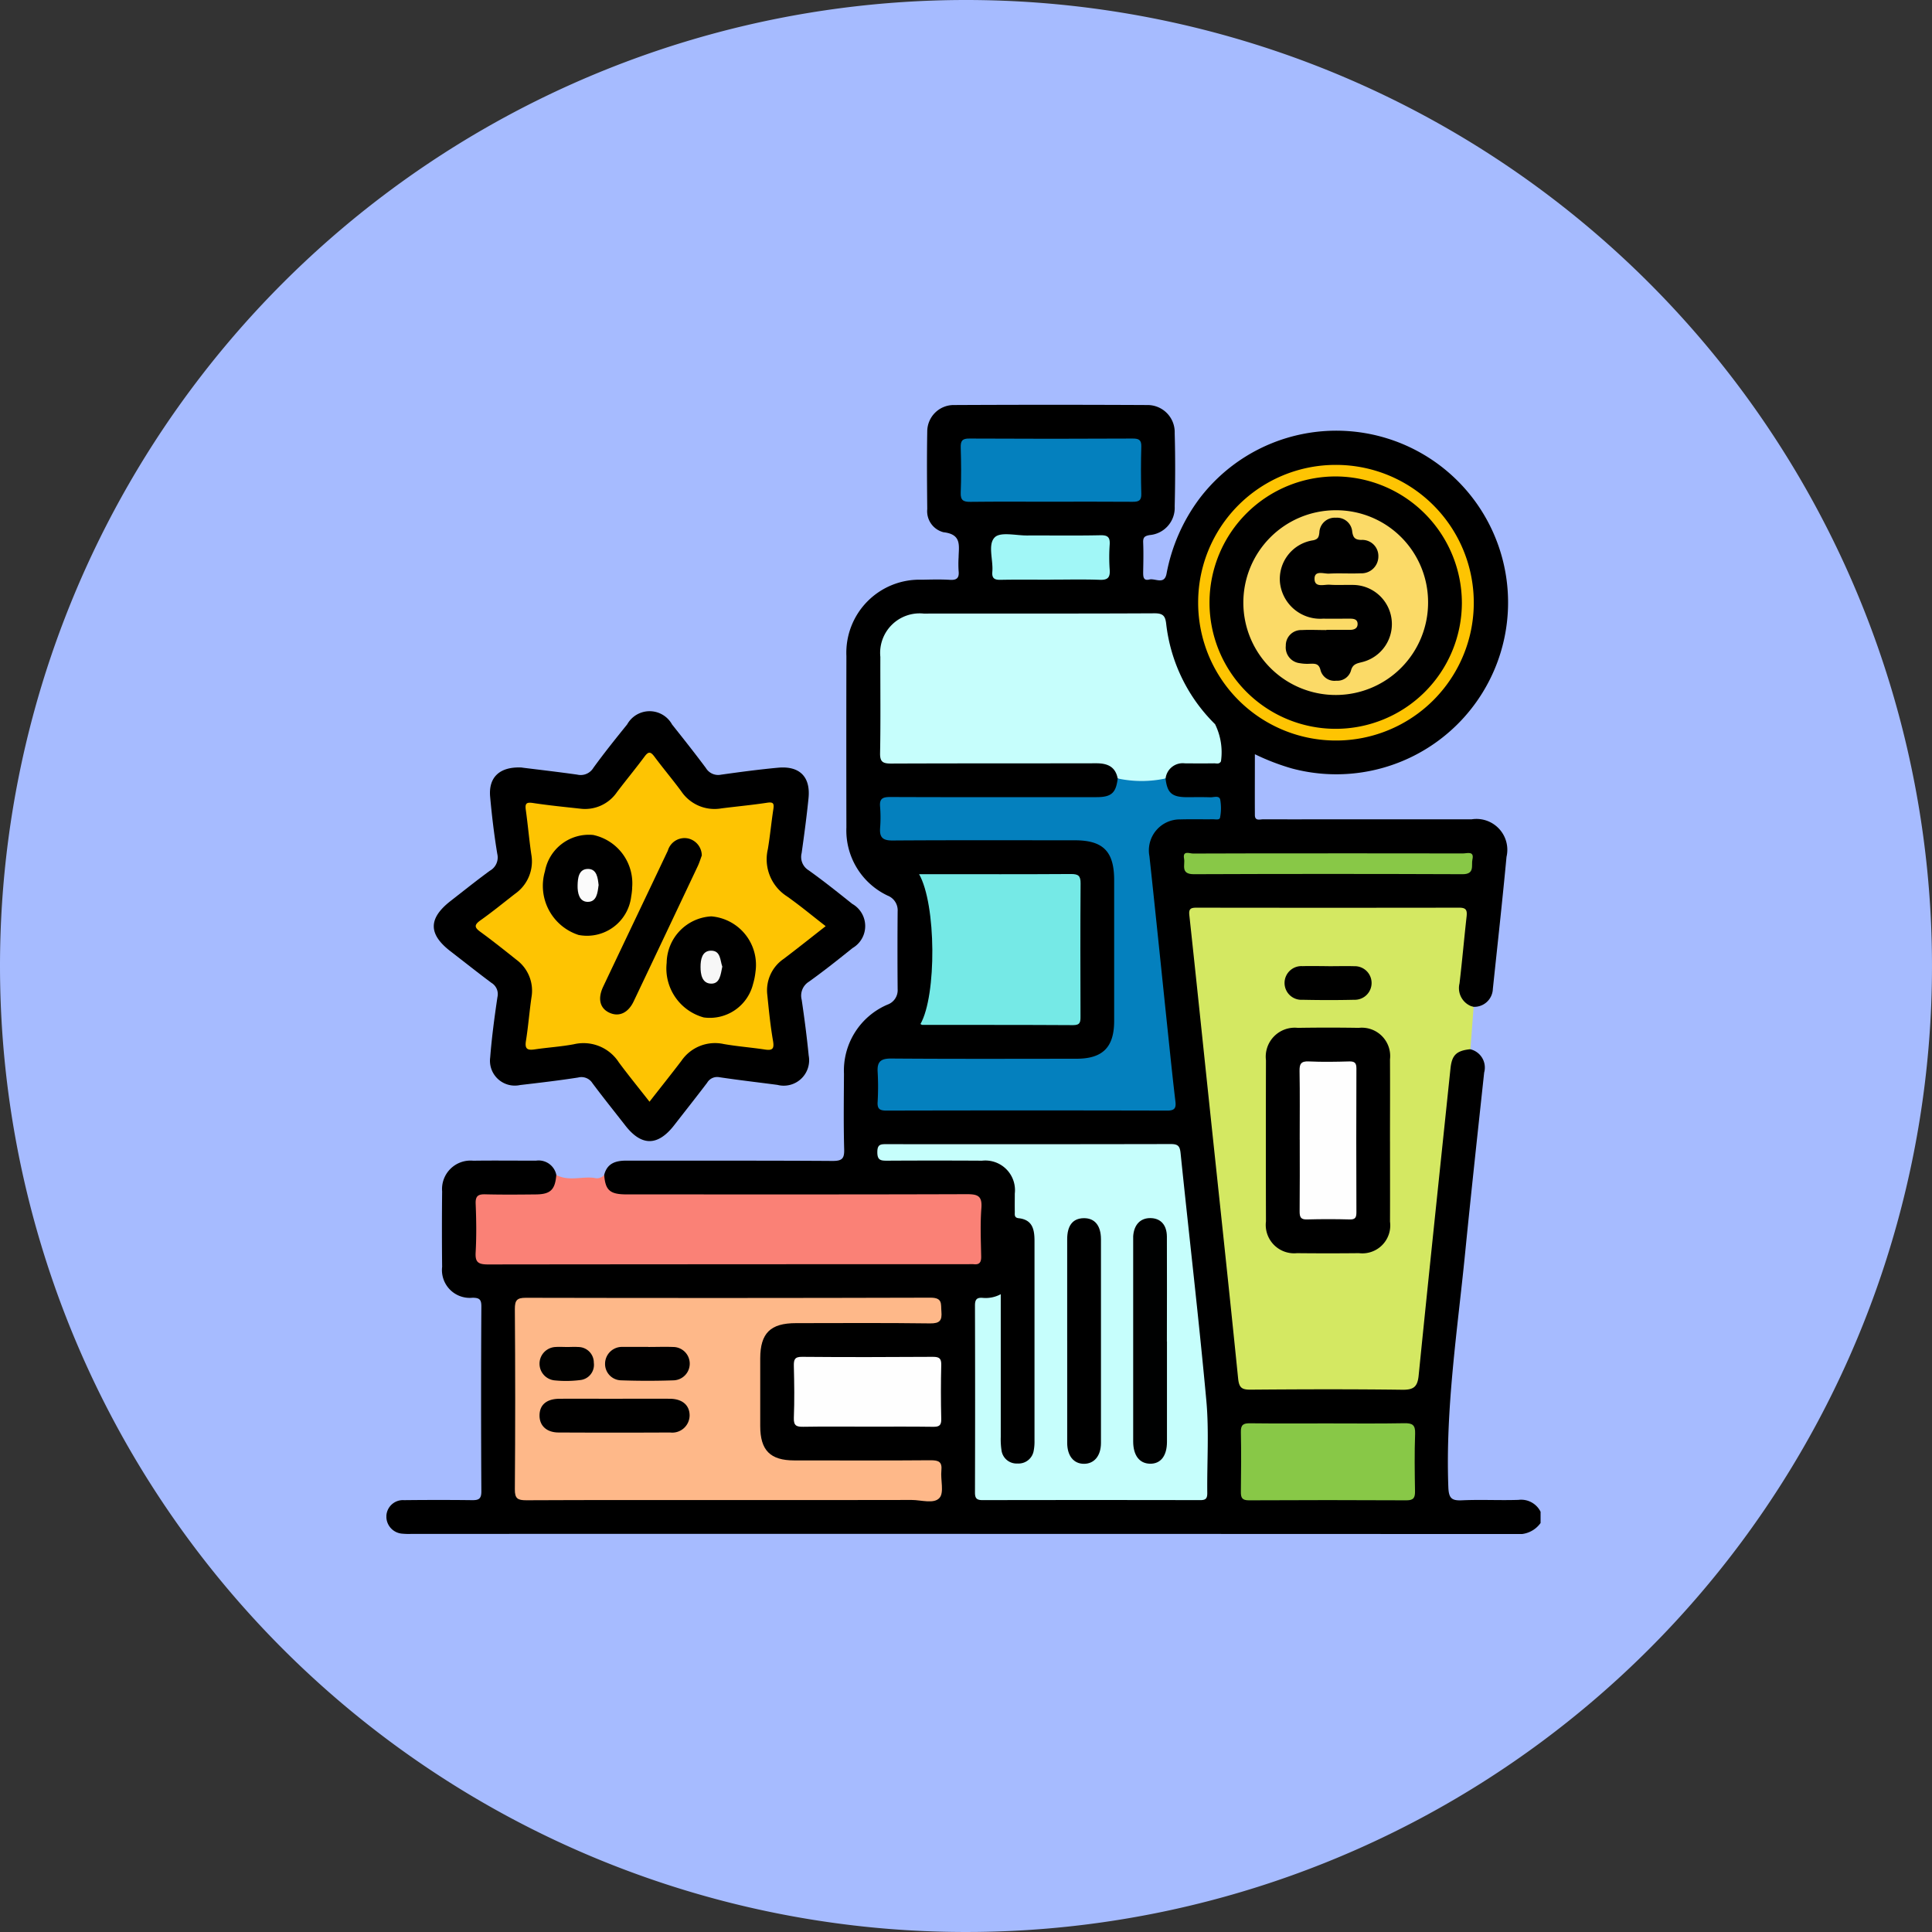 <svg xmlns="http://www.w3.org/2000/svg" xmlns:xlink="http://www.w3.org/1999/xlink" width="105" height="105" viewBox="0 0 105 105">
  <rect x="0" y="0" width="105" height="105" fill="#333333" stroke="none"/>
  <defs>
    <clipPath id="clip-path">
      <rect id="Rectángulo_43351" data-name="Rectángulo 43351" width="62.732" height="61.371" fill="none"/>
    </clipPath>
  </defs>
  <g id="Grupo_170762" data-name="Grupo 170762" transform="translate(-1063.326 -839)">
    <path id="Trazado_165117" data-name="Trazado 165117" d="M52.5,0A52.5,52.5,0,1,1,0,52.5,52.5,52.5,0,0,1,52.5,0Z" transform="translate(1063.326 839)" fill="#a6bbff"/>
    <g id="Grupo_170994" data-name="Grupo 170994" transform="translate(1084.326 861)">
      <g id="Grupo_170994-2" data-name="Grupo 170994" transform="translate(0 0)" clip-path="url(#clip-path)">
        <path id="Trazado_167260" data-name="Trazado 167260" d="M58.9,35.023a1.022,1.022,0,0,1,.761,1.269c-.351,3.263-.708,6.526-1.033,9.793-.421,4.237-1.074,8.457-.914,12.739.023.613.186.741.754.714,1.018-.047,2.04.012,3.059-.023a1.179,1.179,0,0,1,1.2.645v.612a1.46,1.46,0,0,1-1.362.6q-30-.014-60-.008a3.763,3.763,0,0,1-.489-.011A.931.931,0,0,1,0,60.362a.9.9,0,0,1,.956-.832c1.224-.013,2.449-.015,3.673,0,.363.005.535-.041.532-.481q-.03-5.02,0-10.041c0-.372-.09-.475-.473-.479a1.511,1.511,0,0,1-1.659-1.677q-.022-2.051,0-4.1a1.547,1.547,0,0,1,1.69-1.67c1.143-.017,2.286,0,3.429-.005a.98.98,0,0,1,1.087.779c.123.742-.152,1.133-.9,1.2-.793.069-1.59.016-2.386.027-.812.011-.849.045-.853.878,0,.652,0,1.305,0,1.959,0,.376.172.566.556.564.2,0,.408.006.612.006H31.059c1.088,0,1.089,0,1.089-1.068,0-.551-.009-1.1,0-1.653.008-.5-.221-.706-.706-.685-.224.01-.449,0-.673,0h-17.2a5.911,5.911,0,0,1-.917-.032c-.715-.112-.96-.473-.817-1.193.16-.639.624-.782,1.211-.781,3.736.007,7.472-.009,11.207.017.519,0,.64-.133.626-.636-.038-1.367-.018-2.735-.011-4.1A3.9,3.9,0,0,1,27.23,32.6a.833.833,0,0,0,.555-.843q-.018-2.113,0-4.225a.856.856,0,0,0-.541-.856A3.917,3.917,0,0,1,25,22.966q-.01-4.654,0-9.309a3.972,3.972,0,0,1,4.1-4.15c.511-.01,1.022-.025,1.531.006.392.025.507-.126.467-.492a5.932,5.932,0,0,1,0-.734c.01-.62.183-1.248-.821-1.361a1.18,1.18,0,0,1-.883-1.259c-.014-1.408-.025-2.817,0-4.225A1.439,1.439,0,0,1,30.863.013q5.237-.026,10.472,0a1.474,1.474,0,0,1,1.507,1.53c.037,1.325.031,2.654,0,3.98a1.486,1.486,0,0,1-1.352,1.556c-.29.049-.372.127-.361.409.022.53.01,1.061,0,1.592,0,.238-.007.5.331.416.317-.081.818.306.938-.312a9.822,9.822,0,0,1,1.8-4.1,9.337,9.337,0,1,1,5.017,14.681A12.424,12.424,0,0,1,47.2,18.99c0,1.138-.006,2.223,0,3.308,0,.339.282.228.46.229,1.776.007,3.552,0,5.328,0,2,0,4,0,6,0a1.677,1.677,0,0,1,1.888,2.039c-.225,2.4-.491,4.788-.743,7.182a1.008,1.008,0,0,1-1.06.97c-.612-.043-.881-.311-.932-.957a11.276,11.276,0,0,1,.165-2.071c.053-.507.068-1.018.155-1.522.082-.474-.124-.667-.6-.664-1.449.009-2.9,0-4.348,0q-4.408,0-8.817,0c-.84,0-.859.007-.778.859.277,2.9.607,5.8.9,8.7q.519,5.052,1.06,10.1c.2,1.845.377,3.693.588,5.537.052.456.241.642.7.642,2.674,0,5.347-.006,8.021,0,.564,0,.674-.335.718-.78.24-2.416.5-4.83.758-7.243.33-3.083.631-6.169.984-9.249.082-.714.434-1.115.968-1.156a.387.387,0,0,1,.283.093" transform="translate(0 0)"/>
        <path id="Trazado_167261" data-name="Trazado 167261" d="M91.573,55.484c-.758.08-1,.324-1.074,1.061C89.92,62.1,89.329,67.662,88.77,73.223c-.062.616-.279.776-.889.768-2.756-.036-5.512-.027-8.268-.005-.467,0-.6-.12-.653-.6-.492-4.871-1.018-9.738-1.533-14.606-.373-3.53-.738-7.06-1.12-10.589-.038-.35.09-.4.4-.4q7.136.011,14.271,0c.384,0,.431.147.4.469-.137,1.216-.242,2.435-.387,3.651a1.057,1.057,0,0,0,.767,1.277q-.088,1.149-.176,2.3" transform="translate(-32.67 -20.461)" fill="#d4e862"/>
        <path id="Trazado_167262" data-name="Trazado 167262" d="M9.3,32.188c.9.112,1.949.233,3,.381a.806.806,0,0,0,.876-.365c.585-.81,1.213-1.589,1.84-2.367a1.394,1.394,0,0,1,2.439.008c.622.782,1.243,1.566,1.839,2.367a.776.776,0,0,0,.821.36c1.029-.145,2.061-.282,3.1-.379,1.177-.109,1.777.5,1.654,1.67-.1.993-.234,1.985-.373,2.974a.847.847,0,0,0,.377.929c.813.579,1.594,1.205,2.375,1.828a1.384,1.384,0,0,1,.017,2.4c-.779.626-1.562,1.249-2.374,1.83a.89.89,0,0,0-.392.982c.15,1.008.281,2.02.381,3.034a1.38,1.38,0,0,1-1.7,1.591c-1.051-.138-2.1-.259-3.153-.416a.629.629,0,0,0-.666.3c-.592.779-1.2,1.548-1.8,2.319q-1.323,1.693-2.635.021c-.6-.77-1.216-1.535-1.8-2.318a.707.707,0,0,0-.778-.306c-1.048.163-2.1.286-3.154.409A1.35,1.35,0,0,1,7.57,47.938c.086-1.1.233-2.19.394-3.279a.711.711,0,0,0-.323-.771c-.752-.56-1.486-1.145-2.229-1.718-1.213-.934-1.211-1.788.01-2.737.708-.551,1.409-1.113,2.133-1.642a.826.826,0,0,0,.4-.914c-.169-1.025-.293-2.059-.387-3.094-.1-1.067.511-1.661,1.725-1.6" transform="translate(-1.929 -12.47)"/>
        <path id="Trazado_167263" data-name="Trazado 167263" d="M15.466,73.194c.065.837.312,1.058,1.222,1.058,6.164,0,12.328.009,18.492-.012.588,0,.836.095.786.754-.067.873-.028,1.754-.011,2.632.006.317-.093.459-.416.419a2.055,2.055,0,0,0-.245,0q-13.074,0-26.147.014c-.545,0-.7-.135-.666-.672.048-.875.036-1.756,0-2.632-.015-.423.14-.517.527-.507.918.023,1.837.015,2.756.005.786-.008,1.036-.258,1.1-1.058.662.357,1.372.075,2.055.158a.521.521,0,0,0,.546-.157" transform="translate(-3.63 -31.339)" fill="#fa8176"/>
        <path id="Trazado_167264" data-name="Trazado 167264" d="M23.724,95.86c-3.635,0-7.269-.008-10.9.01-.463,0-.622-.09-.618-.594q.038-4.9,0-9.8c0-.476.112-.611.6-.61q11,.025,21.991-.006c.671,0,.555.344.591.746.043.487-.079.659-.616.652-2.43-.033-4.859-.016-7.289-.014-1.388,0-1.938.546-1.941,1.916q0,1.838,0,3.675c0,1.32.542,1.868,1.849,1.87,2.47,0,4.941.012,7.411-.009.441,0,.635.082.585.564-.052.5.158,1.183-.1,1.479-.3.348-1,.113-1.519.115-3.349.01-6.7.005-10.046.005" transform="translate(-5.225 -36.334)" fill="#feb889"/>
        <path id="Trazado_167265" data-name="Trazado 167265" d="M53.369,78.426c0,2.657,0,5.208,0,7.759a3.943,3.943,0,0,0,.042.731.825.825,0,0,0,.87.707.834.834,0,0,0,.879-.7,2.613,2.613,0,0,0,.043-.547q0-5.421,0-10.841c0-.623-.1-1.16-.862-1.243-.257-.027-.205-.209-.209-.36-.007-.327,0-.653,0-.98a1.612,1.612,0,0,0-1.782-1.786q-2.572-.016-5.145,0c-.347,0-.548-.01-.544-.469,0-.439.2-.429.517-.429q7.718.009,15.436-.006c.4,0,.49.122.529.5.461,4.485.988,8.963,1.4,13.453.151,1.661.031,3.346.05,5.02,0,.3-.093.379-.384.379q-5.911-.012-11.822,0c-.317,0-.42-.089-.419-.413q.015-5.084,0-10.168c0-.325.1-.437.419-.412a1.724,1.724,0,0,0,.984-.2" transform="translate(-19.98 -30.085)" fill="#c6fefc"/>
        <path id="Trazado_167266" data-name="Trazado 167266" d="M59.831,28.791c-.126-.646-.563-.824-1.165-.823-3.716.008-7.431,0-11.148.015-.467,0-.614-.1-.6-.592.033-1.734.009-3.47.014-5.205a2.147,2.147,0,0,1,2.359-2.354c4.186-.007,8.371.007,12.557-.015.472,0,.574.172.62.582a9.091,9.091,0,0,0,2.655,5.444,3.442,3.442,0,0,1,.321,2.017c-.088.173-.245.109-.374.111-.531.007-1.061.005-1.593,0a.935.935,0,0,0-1.042.82,2.488,2.488,0,0,1-2.6,0" transform="translate(-20.087 -8.485)" fill="#c6fefc"/>
        <path id="Trazado_167267" data-name="Trazado 167267" d="M59.732,35.512a6.16,6.16,0,0,0,2.6,0c.092.789.341,1.012,1.147,1.018.429,0,.858-.01,1.286.006.188.007.483-.117.538.128a2.67,2.67,0,0,1-.007.967c-.024.156-.242.1-.379.1-.592.006-1.184-.009-1.776.007a1.683,1.683,0,0,0-1.685,2c.363,3.345.7,6.693,1.053,10.04.115,1.1.228,2.191.359,3.285.044.362-.039.5-.441.5q-7.627-.02-15.254,0c-.363,0-.514-.077-.489-.471a14.227,14.227,0,0,0,0-1.653c-.03-.57.209-.71.759-.705,3.349.025,6.7.014,10.046.011,1.427,0,2.049-.623,2.05-2.052q0-3.829,0-7.657c0-1.56-.6-2.162-2.137-2.163-3.308,0-6.617-.012-9.924.011-.527,0-.691-.178-.66-.668a7.238,7.238,0,0,0,0-1.163c-.044-.451.146-.534.556-.532,3.737.014,7.474.01,11.211.007.805,0,1.055-.23,1.147-1.017" transform="translate(-19.987 -15.205)" fill="#0480be"/>
        <path id="Trazado_167268" data-name="Trazado 167268" d="M50.7,52.746c.883-1.556.86-6.5-.075-8.142h.613c2.549,0,5.1.008,7.646-.009.4,0,.521.1.518.508-.018,2.406-.012,4.811-.005,7.218,0,.3,0,.489-.4.487-2.732-.017-5.464-.01-8.2-.013-.032,0-.065-.032-.1-.049" transform="translate(-21.674 -19.094)" fill="#75e9e6"/>
        <path id="Trazado_167269" data-name="Trazado 167269" d="M85.922,96.8c1.387,0,2.775.016,4.161-.01.436-.008.612.081.595.564-.039,1.039-.023,2.08-.006,3.12.006.348-.063.508-.464.506q-4.284-.023-8.568,0c-.372,0-.437-.148-.432-.472.015-1.081.022-2.162,0-3.243-.009-.391.136-.476.495-.472,1.407.017,2.815.007,4.222.007" transform="translate(-34.769 -41.441)" fill="#88c847"/>
        <path id="Trazado_167270" data-name="Trazado 167270" d="M59.457,6.638c-1.448,0-2.9-.011-4.346.007-.383.005-.543-.082-.527-.5.032-.815.025-1.632,0-2.447-.01-.361.079-.5.471-.493q4.438.024,8.876,0c.329,0,.477.069.467.436-.024.856-.024,1.714,0,2.57.011.375-.153.433-.475.431-1.489-.012-2.979-.005-4.468-.005" transform="translate(-23.371 -1.371)" fill="#0480be"/>
        <path id="Trazado_167271" data-name="Trazado 167271" d="M42.676,94.275c-1.143,0-2.287-.013-3.429.007-.371.007-.54-.05-.523-.485.037-.937.024-1.878,0-2.816-.007-.343.038-.508.454-.5,2.367.021,4.736.015,7.1,0,.333,0,.466.073.457.436q-.036,1.469,0,2.939c.01.367-.125.432-.454.427-1.2-.018-2.409-.007-3.613-.007" transform="translate(-16.58 -38.74)" fill="#fefefe"/>
        <path id="Trazado_167272" data-name="Trazado 167272" d="M84.622,5.712a7.49,7.49,0,1,1-7.472,7.476,7.473,7.473,0,0,1,7.472-7.476" transform="translate(-33.033 -2.446)" fill="#fec402"/>
        <path id="Trazado_167273" data-name="Trazado 167273" d="M83.626,42.607c2.446,0,4.892,0,7.338.006.218,0,.62-.152.51.329-.071.31.144.8-.53.8q-7.307-.029-14.615,0c-.736,0-.461-.511-.526-.842-.09-.465.3-.281.484-.281,2.446-.013,4.892-.009,7.338-.009" transform="translate(-32.451 -18.231)" fill="#88c847"/>
        <path id="Trazado_167274" data-name="Trazado 167274" d="M60.689,14.774c-.9,0-1.8-.012-2.694.006-.333.007-.489-.072-.457-.437.057-.642-.263-1.482.133-1.873.314-.311,1.157-.094,1.766-.1,1.327-.006,2.653.016,3.979-.013.418-.009.525.13.5.519a9.528,9.528,0,0,0,0,1.346c.031.416-.089.575-.534.558-.9-.033-1.8-.01-2.693-.01" transform="translate(-24.607 -5.268)" fill="#a1f7f7"/>
        <path id="Trazado_167275" data-name="Trazado 167275" d="M90.332,65.391c0,1.45.006,2.9,0,4.348a1.518,1.518,0,0,1-1.686,1.713q-1.684.018-3.368,0a1.544,1.544,0,0,1-1.688-1.727q-.011-4.379,0-8.758a1.576,1.576,0,0,1,1.734-1.76q1.654-.027,3.307,0a1.542,1.542,0,0,1,1.7,1.714c.009,1.49,0,2.98,0,4.471" transform="translate(-35.788 -25.345)"/>
        <path id="Trazado_167276" data-name="Trazado 167276" d="M87.741,53.353c.469,0,.938-.013,1.406,0a.913.913,0,1,1,0,1.825c-.937.022-1.874.02-2.811,0a.916.916,0,1,1,0-1.828c.468-.014.937,0,1.406,0" transform="translate(-36.547 -22.842)"/>
        <path id="Trazado_167277" data-name="Trazado 167277" d="M27.506,42.5c-.8.625-1.532,1.21-2.279,1.775a2.069,2.069,0,0,0-.889,1.961c.084.831.166,1.666.309,2.488.074.427-.014.543-.438.478-.745-.113-1.5-.169-2.243-.3a2.212,2.212,0,0,0-2.3.918c-.555.729-1.127,1.444-1.731,2.218-.576-.736-1.136-1.423-1.663-2.133a2.285,2.285,0,0,0-2.445-.991c-.7.133-1.416.174-2.122.279-.382.057-.559,0-.486-.455.126-.785.186-1.579.3-2.366A2.088,2.088,0,0,0,10.7,44.32c-.637-.509-1.276-1.017-1.937-1.5-.323-.233-.391-.373-.021-.636.649-.459,1.265-.964,1.893-1.451a2.148,2.148,0,0,0,.875-2.144c-.118-.806-.186-1.62-.3-2.427-.047-.347.052-.409.391-.359.846.128,1.7.214,2.55.306a2.1,2.1,0,0,0,2.018-.9c.493-.65,1.014-1.279,1.5-1.934.208-.281.327-.265.527,0,.474.638.989,1.247,1.461,1.886a2.179,2.179,0,0,0,2.179.936c.829-.106,1.662-.182,2.489-.308.327-.05.39.03.343.337-.112.725-.179,1.457-.3,2.181A2.392,2.392,0,0,0,25.4,40.873c.711.5,1.383,1.061,2.109,1.623" transform="translate(-3.636 -14.162)" fill="#fec402"/>
        <path id="Trazado_167278" data-name="Trazado 167278" d="M18.631,94.466c1,0,2-.005,3,0,.677.005,1.072.343,1.078.9a.943.943,0,0,1-1.058.934q-3.029.015-6.058,0c-.664,0-1.051-.377-1.041-.944s.392-.884,1.081-.889c1-.007,2,0,3,0" transform="translate(-6.23 -40.447)"/>
        <path id="Trazado_167279" data-name="Trazado 167279" d="M23.132,89.542c.447,0,.894-.017,1.34,0a.907.907,0,0,1,.049,1.813c-.953.034-1.909.034-2.863,0a.89.89,0,0,1-.874-.917.92.92,0,0,1,.946-.9c.041,0,.081,0,.122,0h1.28v0" transform="translate(-8.9 -38.337)" fill="#010000"/>
        <path id="Trazado_167280" data-name="Trazado 167280" d="M16.039,89.545c.2,0,.407-.015.608,0a.848.848,0,0,1,.855.854.832.832,0,0,1-.757.944,6.026,6.026,0,0,1-1.336.019.91.91,0,0,1,.021-1.818c.2-.015.405,0,.608,0" transform="translate(-6.229 -38.338)" fill="#010100"/>
        <path id="Trazado_167281" data-name="Trazado 167281" d="M64.7,83.953q0-2.751,0-5.5c0-.746.3-1.132.882-1.149.606-.018.953.39.954,1.147q0,5.532,0,11.065c0,.7-.363,1.136-.921,1.137s-.912-.427-.914-1.135q-.005-2.782,0-5.563" transform="translate(-27.701 -33.098)"/>
        <path id="Trazado_167282" data-name="Trazado 167282" d="M72.811,84.008c0,1.817,0,3.634,0,5.451,0,.765-.344,1.2-.921,1.189s-.914-.453-.915-1.213q0-5.482,0-10.964c0-.061,0-.122,0-.184.042-.628.391-.994.938-.988s.891.362.894,1.011c.01,1.9,0,3.8,0,5.7" transform="translate(-30.389 -33.098)" fill="#000101"/>
        <path id="Trazado_167283" data-name="Trazado 167283" d="M91.946,13.694A6.858,6.858,0,1,1,85.141,6.81a6.889,6.889,0,0,1,6.805,6.884" transform="translate(-33.496 -2.916)"/>
        <path id="Trazado_167284" data-name="Trazado 167284" d="M86.795,66.66c0-1.243.014-2.485-.008-3.727-.007-.383.072-.546.5-.526.732.034,1.466.021,2.2,0,.286-.006.391.077.39.377q-.015,3.91,0,7.82c0,.274-.053.4-.364.391q-1.161-.032-2.322,0c-.341.01-.4-.13-.4-.431.014-1.3.006-2.607.006-3.91" transform="translate(-37.159 -26.721)" fill="#fefefe"/>
        <path id="Trazado_167285" data-name="Trazado 167285" d="M19.741,43.751a3.775,3.775,0,0,1-.055.472,2.417,2.417,0,0,1-2.859,2.083A2.806,2.806,0,0,1,15,42.843a2.428,2.428,0,0,1,2.624-1.971,2.688,2.688,0,0,1,2.113,2.879" transform="translate(-6.383 -17.493)"/>
        <path id="Trazado_167286" data-name="Trazado 167286" d="M29.046,48.619a2.645,2.645,0,0,1,2.407,3.022,3.681,3.681,0,0,1-.132.658,2.421,2.421,0,0,1-2.678,1.814,2.763,2.763,0,0,1-2.016-2.968,2.565,2.565,0,0,1,2.419-2.525" transform="translate(-11.395 -20.817)"/>
        <path id="Trazado_167287" data-name="Trazado 167287" d="M25.837,42.131c-.059.156-.123.371-.217.571q-1.734,3.671-3.478,7.339c-.3.639-.8.866-1.321.627s-.65-.765-.339-1.42c1.168-2.465,2.345-4.925,3.513-7.39a.945.945,0,0,1,1.1-.662.957.957,0,0,1,.745.937" transform="translate(-8.699 -17.628)"/>
        <path id="Trazado_167288" data-name="Trazado 167288" d="M86.452,10.023a4.994,4.994,0,0,1,5.033,5,5.02,5.02,0,1,1-5.033-5" transform="translate(-34.872 -4.292)" fill="#fbda67"/>
        <path id="Trazado_167289" data-name="Trazado 167289" d="M19.306,45.009c-.051.4-.1.906-.6.894-.452-.011-.547-.488-.539-.889s.058-.913.584-.9c.465.014.517.491.56.893" transform="translate(-7.776 -18.889)" fill="#fbfbfb"/>
        <path id="Trazado_167290" data-name="Trazado 167290" d="M31.039,52.748c-.091.42-.123.921-.593.924-.512,0-.591-.511-.59-.913,0-.379.074-.87.56-.879.544-.01.5.535.623.868" transform="translate(-12.783 -22.213)" fill="#f7f7f7"/>
        <path id="Trazado_167291" data-name="Trazado 167291" d="M87.44,16.823c.428,0,.857,0,1.285,0,.222,0,.425-.078.41-.342-.013-.234-.212-.266-.407-.266-.49,0-.98.006-1.47,0a2.2,2.2,0,0,1-2.34-1.953,2.123,2.123,0,0,1,1.81-2.307c.269-.063.3-.187.329-.409a.837.837,0,0,1,.9-.816.827.827,0,0,1,.887.759c.048.314.142.437.485.447a.875.875,0,0,1,.935.908.916.916,0,0,1-.961.906c-.571.026-1.144-.015-1.714.017-.286.017-.794-.2-.794.279,0,.508.523.3.834.325.427.029.857,0,1.285.011a2.128,2.128,0,0,1,.477,4.191c-.277.072-.523.1-.616.467a.77.77,0,0,1-.8.547.781.781,0,0,1-.852-.563c-.088-.379-.3-.365-.574-.359A2.3,2.3,0,0,1,86,18.635a.86.86,0,0,1-.766-.949.83.83,0,0,1,.86-.851c.448-.024.9,0,1.347,0Z" transform="translate(-36.353 -4.592)"/>
      </g>
    </g>
  </g>
</svg>
